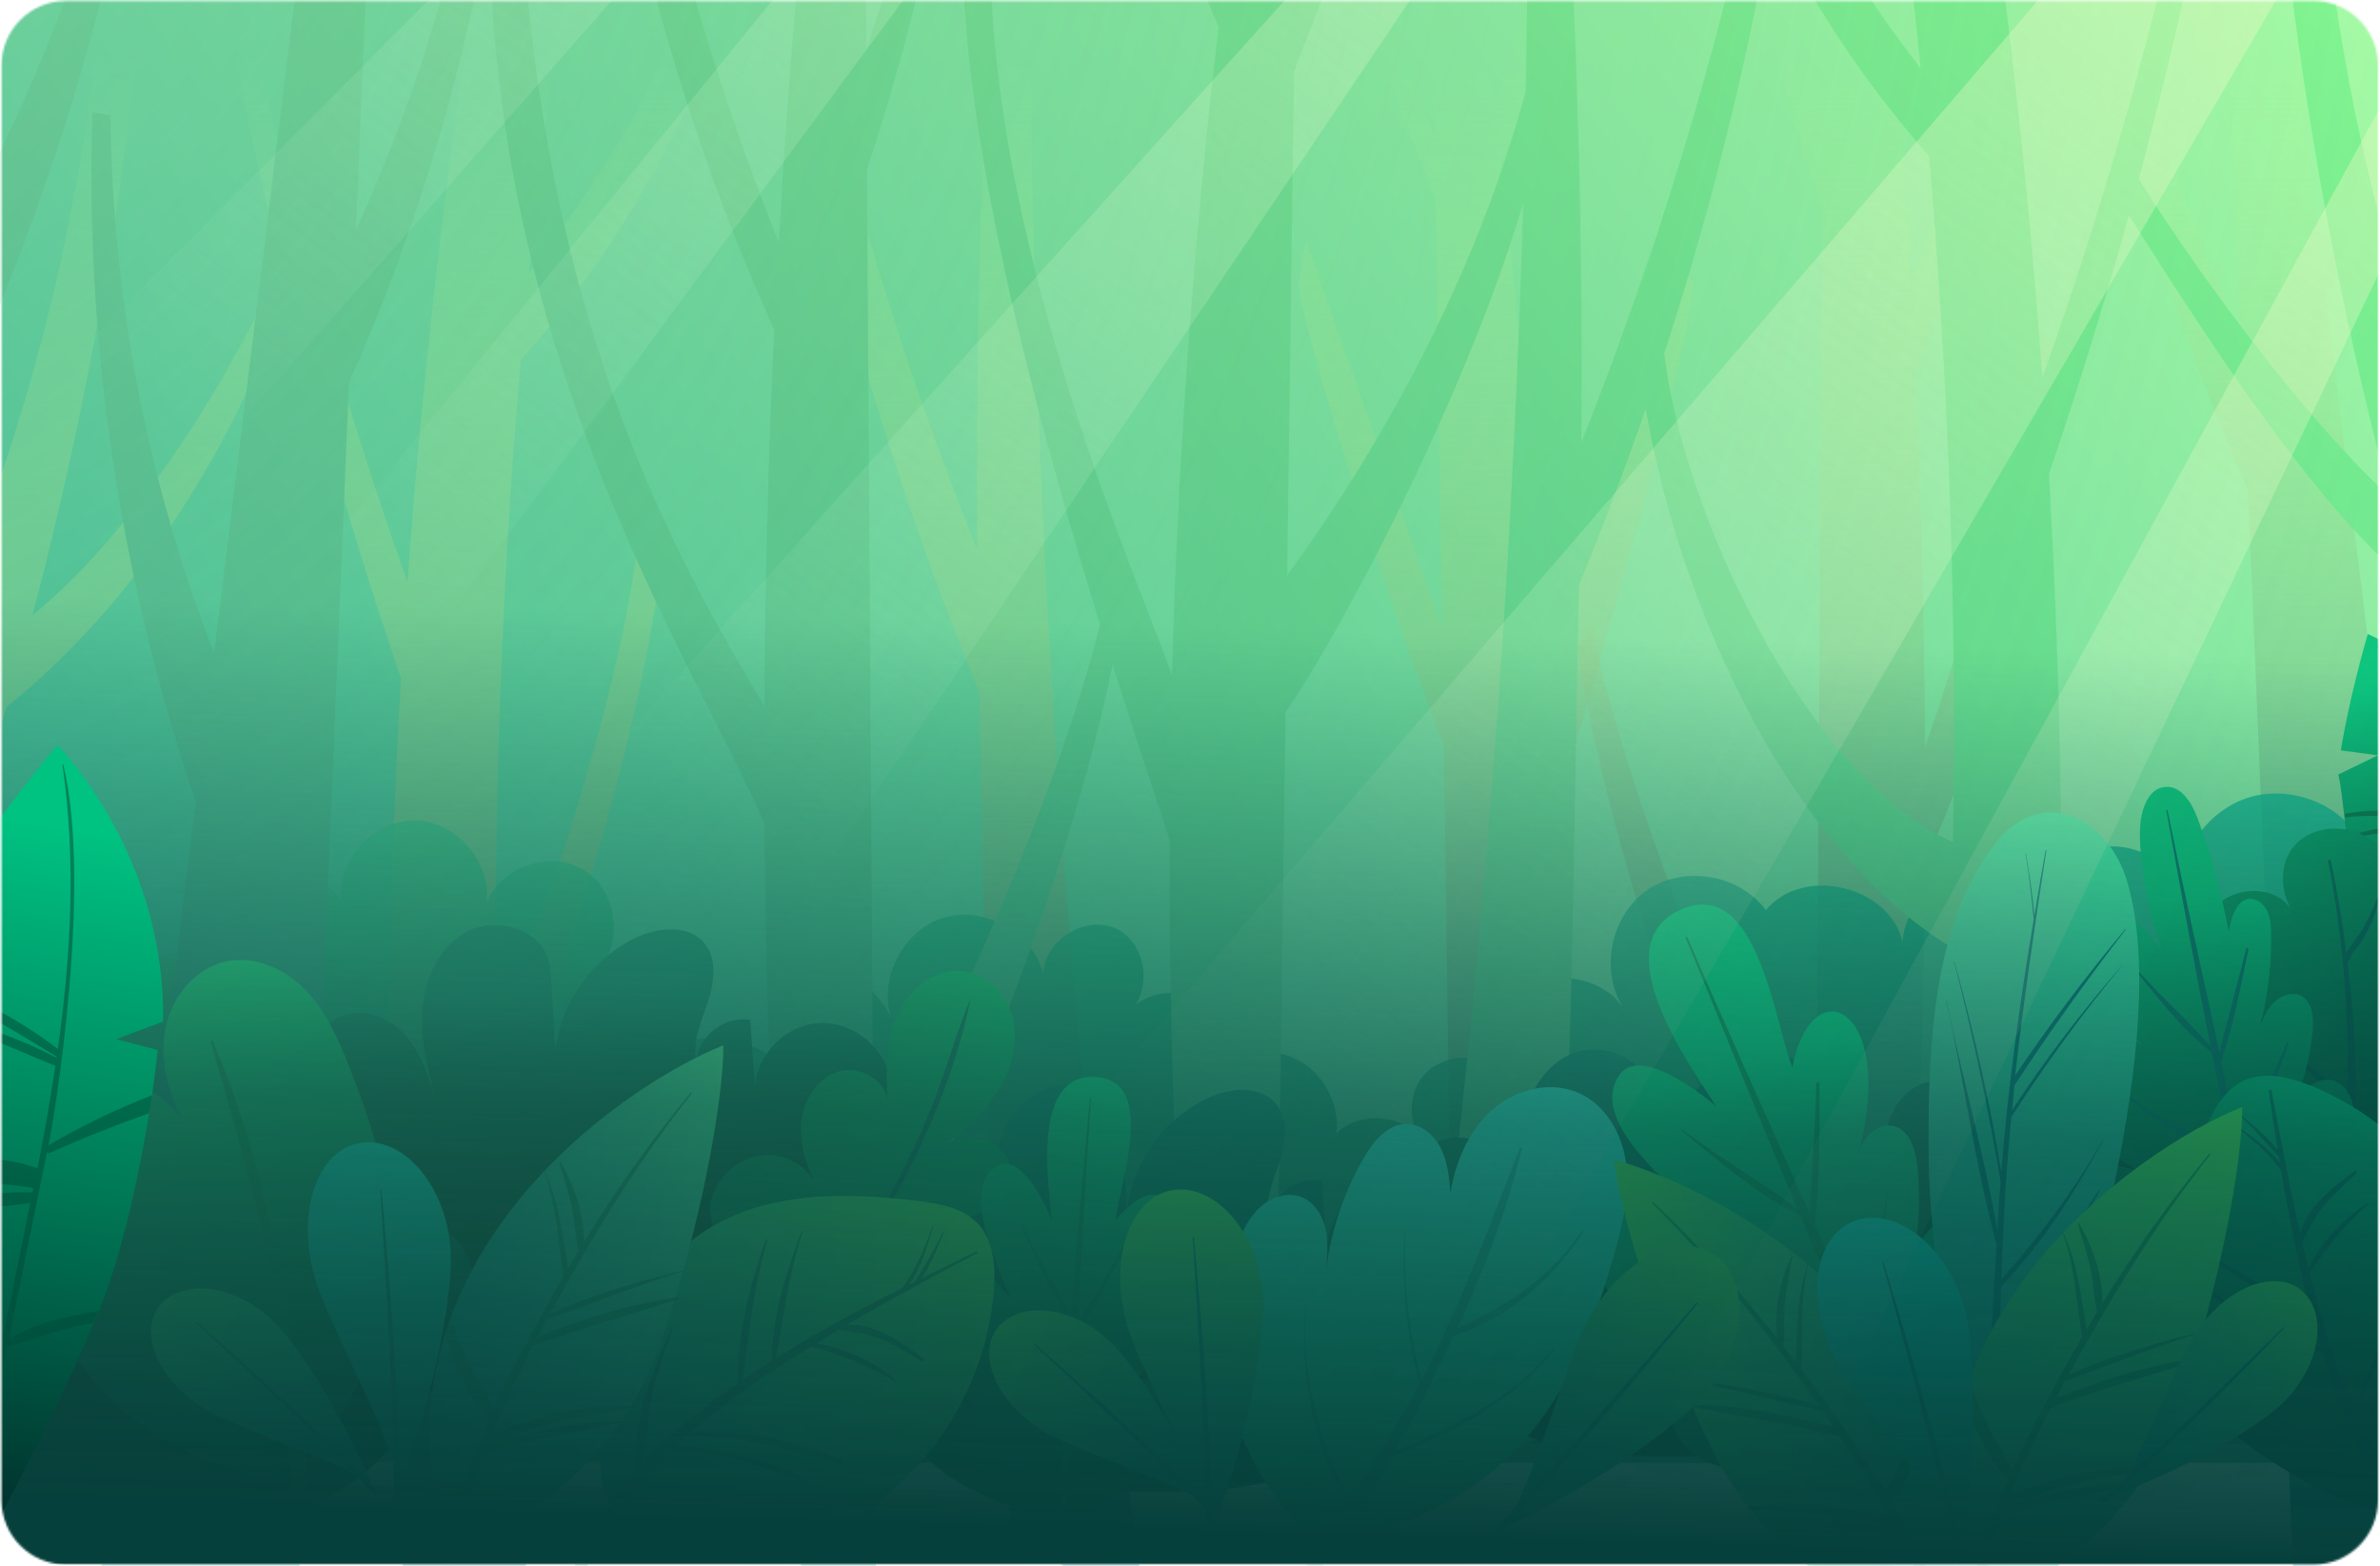 <svg xmlns="http://www.w3.org/2000/svg" fill="none" viewBox="0 0 1143 752"><defs/><mask id="a" width="1143" height="752" x="0" y="0" mask-type="alpha" maskUnits="userSpaceOnUse"><path fill="#C4C4C4" d="M1111.03.422H31.728C14.607.422.728 14.301.728 31.422V720.427c0 17.121 13.879 31 31 31H1111.03c17.12 0 31-13.879 31-31V31.422c0-17.121-13.88-31-31-31z"/></mask><g mask="url(#a)"><path fill="url(#paint0_linear)" d="M1163.03-11.578H.39V693.478H1163.03V-11.578z"/><path fill="url(#paint1_linear)" d="M1000.45-86.671l8.14-5.919c8.14 87.855 31.07 174.415 67.69 254.686-4.06-95.438-7.95-190.876-12.02-286.314l18.5-10.727c20.53 166.831 41.06 333.662 61.59 500.308 31.81-82.305 49.01-170.16 49.75-258.385l8.7-1.479c3.51 112.084-13.51 224.908-49.57 331.073 17.01 138.348 34.03 276.511 51.05 414.859l-98.59 7.768c-8.69-207.892-17.38-415.784-26.08-623.86-45.5-101.172-72.5-210.851-79.16-322.011z"/><path fill="url(#paint2_linear)" d="M627.209 115.487c8.508 24.415 56.782 161.838 65.29 186.252-.925-68.619-1.849-137.238-2.959-205.672-12.022-30.888-23.86-61.591-35.882-92.479l3.329-9.063C667.715 17.83 678.443 41.32 689.17 64.624c-.555-41.8-1.11-83.6-1.665-125.401l12.947-2.774c6.289 37.546 11.838 75.278 16.646 113.009 10.728-28.483 19.421-57.707 25.525-87.485l11.837-9.248c-5.179 43.095-16.646 85.635-33.662 125.586 10.357 87.855 16.646 176.264 19.05 264.859 7.768-26.264 58.447-192.541 62.331-219.729l11.282 12.392c-4.809 45.684-58.816 230.456-72.688 274.291.37 81.566-2.774 162.947-9.433 244.328l-33.847-6.658c-1.295-96.548-2.774-193.28-4.069-289.828-14.797-34.772-64.735-184.587-69.914-221.948l3.699-20.531z"/><path fill="url(#paint3_linear)" d="M112.658 24.673l9.618-6.104c18.496 88.594 43.095 175.709 73.428 260.974 8.138-112.084 21.455-223.613 40.136-334.402l42.54-1.295c-9.988 62.146-17.941 124.476-24.229 186.992 41.985-54.193 75.277-114.859 98.397-179.409L363.09-38.397c-20.715 77.867-59.741 150.925-113.008 211.406-9.433 109.495-13.317 219.544-11.468 329.409 26.449-74.353 61.406-174.23 68.989-252.837l12.022 4.254c-9.247 94.328-47.719 209.742-79.716 298.891 2.404 73.243 7.213 146.486 14.612 219.544l-61.036-17.571c-9.063-142.787-9.248-286.129-.925-428.915-33.477-98.213-60.296-199.014-79.902-301.111z"/><path fill="url(#paint4_linear)" d="M-63.421 375.352C15.926 228.311 56.062 60 51.438-107.016l23.674 14.797C69.009 38.73 49.033 168.755 15.556 295.451c40.136-31.998 85.45-95.623 115.043-159.618l1.85 20.9C99.712 237.559 54.952 297.67 3.164 339.47c-9.433 32.183-19.605 64.181-30.888 95.993l-35.697-60.111z"/><path fill="url(#paint5_linear)" d="M757.604 310.617l7.213-7.583c16.277 77.312 66.215 207.337 107.275 274.661 1.11-158.878 2.035-317.756 3.145-476.634-14.797-44.575-26.634-90.074-35.697-136.129l5.179-15.906c10.172 31.443 20.53 62.7 30.703 94.143.37-55.302.74-110.604 1.109-165.906l17.941-5.549c10.358 87.855 18.126 176.079 23.12 264.489 32.367-81.567 56.597-166.462 72.688-252.652l12.76 1.295c-13.13 100.986-41.428 200.123-83.229 293.157 2.775 60.296 4.439 120.592 4.624 180.888 23.305-65.105 38.841-132.799 45.87-201.603l16.091 8.878c-6.104 85.635-27.374 170.16-61.961 248.767-.924 125.216-7.398 250.247-19.235 374.908l-34.772 65.105c.555-75.278.925-150.555 1.48-226.018l-3.884 6.659c-45.315-75.833-98.398-237.485-110.42-324.97z"/><path fill="url(#paint6_linear)" d="M374.743-3.995l10.542-7.398c20.161 93.958 48.274 186.252 83.971 275.401-.925-114.674 2.959-229.532 11.467-343.835l14.797-2.959c-3.884 285.204 14.242 570.593 54.192 853.022l-63.44-29.778c-13.317-119.852-12.947-287.423-15.906-408.015-44.575-108.015-76.757-221.024-95.623-336.437z"/><path fill="url(#paint7_linear)" d="M-31.793 449.335c14.242-11.098 35.142-12.392 50.678-3.514 15.536 9.063 24.784 27.928 22.195 45.684 1.295-14.427 12.577-27.374 26.634-30.888 14.057-3.329 29.963 2.96 37.916 15.167-10.727-15.352-7.028-38.841 7.769-50.124 14.981-11.282 38.471-8.323 50.308 6.104-1.48-19.605 16.461-38.286 36.067-37.731 19.605.555 36.436 20.345 33.847 39.765 6.658-17.755 31.257-25.894 47.164-15.721 16.091 10.173 18.865 35.882 5.548 49.384 19.976-8.323 42.911 19.605 30.888 37.546 18.866-10.913 44.945-7.398 60.111 8.138.37-16.091.74-32.367 1.11-48.459 19.421-4.809 41.615 6.104 49.569 24.415-6.289-19.421 5.918-42.725 25.524-48.459 19.605-5.734 42.54 7.398 47.534 27.189.37-16.462 20.53-28.854 35.326-21.64 14.797 7.213 17.386 30.887 4.624 41.245 7.214-10.727 23.675-13.872 34.402-6.658 10.728 7.213 13.872 23.674 6.474 34.402 10.357-10.173 27.189-12.947 40.321-6.659 13.131 6.289 21.27 21.27 19.605 35.697 13.502-12.947 39.581-7.398 46.424 9.988-11.282-8.139-13.687-26.264-4.994-37.177 8.878-10.912 27.004-12.207 37.362-2.774-5.364-14.982 1.849-33.477 16.091-40.876 14.242-7.398 33.477-2.774 42.725 10.358-11.282-17.941-5.734-44.39 11.837-56.412 17.571-11.837 44.205-7.398 56.782 9.803 17.571-21.455 59.186-12.023 65.66 15.166.925-15.721 14.426-29.778 30.148-31.073 15.721-1.479 31.443 9.803 35.327 25.155-1.85-16.647 9.432-33.663 25.337-38.471 15.91-4.809 34.77 2.959 42.54 17.57.93-18.68 14.24-36.251 32-42.17 17.76-5.918 39.03.37 50.86 14.797 23.86-20.715 64-8.138 82.31 17.571 18.49 25.709 20.9 59.186 21.64 90.814 1.85 65.474-.37 130.949-6.47 196.054H-31.793V449.335z" opacity=".77"/><path fill="url(#paint8_linear)" d="M167.591 183.737c-8.693 207.891-17.386 415.783-26.079 623.86l-98.582-7.768c17.016-138.348 34.032-276.511 51.048-414.859C57.911 278.804 40.71 165.981 44.409 53.897l8.693 1.48C53.842 143.601 70.858 231.64 102.856 313.761c20.53-166.831 41.06-333.662 61.59-500.309l18.496 10.728c-4.069 95.438-7.953 190.876-12.022 286.314 36.621-80.272 59.741-166.832 67.694-254.686l8.138 5.918c-6.843 110.79-33.847 220.469-79.161 322.011zM739.663 15.611C710.995 148.41 637.012 250.136 618.146 276.4c1.11-80.641 2.22-161.468 3.329-242.109 14.057-36.252 28.114-72.503 42.171-108.94l-3.885-10.727c-12.577 27.559-25.154 55.117-37.731 82.491.74-49.199 1.295-98.397 2.035-147.781l-15.167-3.329c-7.398 44.205-13.872 88.594-19.605 133.169-12.762-33.477-22.75-67.879-29.963-103.021l-13.872-10.913c6.104 50.864 19.605 100.617 39.766 147.781-12.207 103.576-19.606 207.522-22.38 311.653-9.248-30.888-91.924-208.262-87.115-363.071l-13.317 14.612c0 142.417 83.046 375.647 99.322 427.251-.37 95.992 3.329 191.985 11.098 287.608l39.765-7.768c1.665-113.749 3.145-227.498 4.809-341.246 34.402-49.939 115.598-208.262 127.066-302.96l-4.809-23.49zm324.227-88.964l-9.62-6.104c-18.49 88.594-43.09 175.709-73.423 260.974-8.138-112.084-21.455-223.613-40.136-334.402l-42.54-1.295c9.988 62.145 17.941 124.476 24.229 186.992-41.985-54.192-75.277-114.858-98.397-179.409l-10.542 10.173C834.176-58.557 873.202 14.501 926.47 74.982c9.432 109.494 13.316 219.544 11.467 329.408-69.729-30.333-131.505-159.988-139.088-238.594l-12.022 4.254c9.248 94.328 62.885 231.011 149.815 284.649-2.404 73.243-7.213 146.486-14.612 219.544l61.036-17.571c9.063-142.787 9.248-286.129.925-428.916 33.479-98.212 60.299-199.013 79.899-301.11zM1226.84 318.57c-79.53-147.226-119.48-315.352-115.04-482.553l-23.68 14.797c5.92 130.764 26.08 260.974 59.56 387.67-40.51-36.622-96.92-113.009-125.03-159.988l-6.85 14.427c35.7 56.227 92.48 147.965 144.09 189.581 9.43 32.182 19.6 64.18 30.88 95.992l36.07-59.926zm-1351.297 54.193c47.534-66.77 87.67-138.903 119.483-214.551C23.879 89.778 46.074 18.385 61.055-54.488l-3.884-28.298C29.983 23.194-18.476 123.625-84.506 210.74l-39.951 162.023zm663.072-78.792l-7.214-7.583C515.125 363.7 460.748 490.58 419.502 557.905c-1.11-158.878-2.034-317.757-3.144-476.635 14.797-44.575 26.634-90.074 35.697-136.128l-5.179-15.906-30.703 94.328c-.37-55.302-.74-110.604-1.11-165.907l-17.941-5.549c-10.357 87.855-18.125 176.08-23.119 264.489-32.368-81.566-56.597-166.461-72.688-252.651l-12.762 1.294c13.132 100.987 41.43 200.124 83.23 293.157-2.774 60.296-4.439 120.592-4.624 180.888-43.28-72.318-101.726-177.743-115.598-362.7l-16.091 8.878c7.953 197.35 96.917 331.259 131.689 409.865.925 125.216 7.399 250.247 19.236 374.908l34.772 65.105c-.555-75.277-.925-150.555-1.48-226.017l3.884 6.658c45.315-76.017 103.021-234.34 115.044-322.01zM853.966-55.598l-10.542-7.398C823.263 30.962 794.965 123.256 759.453 212.405c.925-114.674-2.959-229.532-11.467-343.835l-14.797-2.96c3.884 285.204-14.241 570.593-54.192 853.022l63.44-29.778c13.317-119.852 12.947-287.423 15.907-408.015 44.574-107.83 76.757-221.024 95.622-336.437z"/><path fill="url(#paint9_linear)" d="M1215.37 567.152c-.18-.184-.37-.184-.55-.369-.93-.555-1.67-1.11-2.59-1.665-17.39-11.098-35.51-27.189-54.01-54.008l11.47-11.837-21.46-3.144s-2.96-10.173-6.84-24.599c-.18-.37-.18-.925-.37-1.295-.74-2.959-1.66-6.289-2.4-9.433-.37-1.664-.93-3.514-1.3-5.179-4.07-17.016-8.32-36.436-9.99-52.158 0-.369 0-.554-.18-.739 0-.555-.19-.925-.19-1.48-.37-3.514-.74-6.474-1.11-9.248 0-.555-.18-1.11-.18-1.664-1.67-14.427-2.41-17.756-2.78-18.311l19.05-9.248-17.75-2.405s3.88-24.784 12.95-55.857c7.21 3.145 46.42 21.64 65.47 66.955l-11.28 11.097 13.5-2.034s1.66 5.364 4.07 13.872c.55 1.664.92 3.699 1.48 5.548 4.07 15.907 9.06 39.211 10.17 59.926 0 1.295.19 2.59.19 3.884v4.254c.55 37.547-5.37 99.137-5.37 99.137z"/><path fill="#004C39" d="M1219.81 605.624c-2.4-13.502-4.99-27.004-7.4-40.321-7.21-38.101-14.79-76.017-22.75-113.934-.74-3.514-1.48-7.028-2.22-10.357-8.13 5.179-17.01 9.248-24.97 14.796-7.21 4.994-14.24 10.358-21.08 16.092-.19-.37-.19-.925-.37-1.295 6.1-6.289 12.58-12.022 19.61-17.016 7.95-5.734 16.64-12.022 26.07-15.536-.18-.555-.18-.925-.37-1.48-9.24 2.219-18.12 5.549-26.44 10.173-5.18 2.774-9.99 5.918-14.8 9.432-2.22 1.665-4.07 3.884-6.47 4.994-.37-1.664-.93-3.514-1.3-5.179 1.67-1.849 3.88-3.329 5.55-4.624 4.81-4.254 9.99-8.138 15.54-11.652 8.32-5.179 17.2-8.878 26.63-9.063-2.4-10.727-4.99-21.455-7.77-31.997-8.51.37-17.2-.185-25.71.555-8.14.739-16.46 1.849-24.23 4.069 0-.555-.18-.925-.18-1.48 15.53-5.179 33.11-7.028 49.57-5.734v-.37c-16.83-2.404-33.67-5.178-50.5-3.144 0-.555-.18-1.11-.18-1.664 16.27-3.145 34.22-1.48 49.94 2.404-7.96-28.853-18.31-56.967-34.41-83.046 0-.185 0-.185.19-.185 24.04 31.998 41.98 104.501 43.65 112.454 7.03-9.618 14.98-18.865 23.67-27.558.56 1.664.93 3.699 1.48 5.548-8.13 7.584-16.09 15.537-23.67 23.86-.37.37-.56.37-.93.37.37 1.849 4.07 19.42 4.44 21.455 2.59 12.577 5.37 24.969 7.96 37.546 4.62-7.028 12.57-12.947 19.42-17.571 1.11-.74 2.03-1.295 3.14-2.034v4.254c-.55.369-1.29.739-1.85 1.109-7.4 4.809-13.32 11.283-20.16 16.461 5.74 27.004 11.28 54.008 16.09 81.012 2.22 12.762 4.44 25.709 6.29 38.656 0 .74-1.29.924-1.48 0z" opacity=".52"/><path fill="url(#paint10_linear)" d="M421.907 610.247c-1.295-9.062-1.85-18.495 1.109-27.188 2.775-8.693 9.433-16.646 18.311-18.866 10.728-2.774 22.38 3.144 29.223 11.837 7.029 8.693 10.358 19.606 13.502 30.333-3.884-14.611-7.953-29.778-6.658-44.944 1.294-15.167 8.693-30.703 22.38-37.362 13.686-6.658 33.292-.924 37.916 13.502 1.109 3.514 1.294 7.029 1.479 10.728.74 11.097 1.48 22.195 2.035 33.292 2.589-22.935 17.571-44.02 38.471-54.007 10.728-5.179 25.524-6.659 33.107 2.589 6.289 7.583 4.624 18.866 1.665 28.113-3.144 9.433-7.398 18.866-5.734 28.669 1.11-12.392 14.057-22.195 26.079-19.976.74 10.543 1.48 21.086 2.22 31.628 1.294-15.906 15.721-29.778 31.627-30.148 15.907-.555 31.258 12.207 33.663 28.114 1.849 12.947-3.885 25.524-9.803 36.991-13.502 26.079-29.593 52.343-54.932 67.139-26.264 15.352-58.447 15.722-88.78 15.907-29.778 0-62.515-.74-85.265-19.976-11.467-9.802-16.831-22.749-23.86-35.696-8.323-16.277-14.981-32.553-17.755-50.679z"/><path fill="url(#paint11_linear)" d="M675.298 593.047c-1.295-9.063-1.85-18.496 1.109-27.189 2.775-8.693 9.433-16.646 18.311-18.866 10.728-2.774 22.38 3.145 29.223 11.838 7.029 8.693 10.358 19.605 13.502 30.332-3.884-14.611-7.953-29.778-6.658-44.944 1.295-15.167 8.693-30.703 22.38-37.361 13.686-6.659 33.292-.925 37.916 13.502 1.11 3.514 1.295 7.028 1.479 10.727.74 11.097 1.48 22.195 2.035 33.292 2.589-22.934 17.571-44.019 38.471-54.007 10.728-5.179 25.524-6.659 33.107 2.589 6.289 7.583 4.624 18.866 1.665 28.114-3.144 9.432-7.398 18.865-5.734 28.668 1.11-12.392 14.057-22.195 26.079-19.975.74 10.542 1.48 21.085 2.22 31.627 1.295-15.906 15.721-29.778 31.627-30.148 15.907-.555 31.258 12.207 33.663 28.114 1.849 12.947-3.884 25.524-9.803 36.991-13.502 26.079-29.593 52.343-54.932 67.14-26.264 15.351-58.447 15.721-88.78 15.906-29.778 0-62.515-.74-85.265-19.975-11.467-9.803-16.831-22.75-23.859-35.697-8.508-16.276-14.982-32.553-17.756-50.678z"/><path fill="url(#paint12_linear)" d="M905.94 565.858c-1.295-9.063-1.85-18.496 1.109-27.189 2.775-8.693 9.433-16.646 18.311-18.866 10.728-2.774 22.38 3.145 29.223 11.838 7.029 8.693 10.358 19.605 13.502 30.333-3.884-14.612-7.953-29.778-6.658-44.945 1.294-15.166 8.693-30.703 22.38-37.361 13.686-6.659 33.293-.925 37.913 13.502 1.11 3.514 1.3 7.028 1.48 10.727.74 11.098 1.48 22.195 2.04 33.292 2.59-22.934 17.57-44.019 38.47-54.007 10.73-5.179 25.52-6.659 33.11 2.589 6.28 7.584 4.62 18.866 1.66 28.114-3.14 9.433-7.4 18.865-5.73 28.668 1.11-12.392 14.05-22.195 26.08-19.975.73 10.542 1.47 21.085 2.21 31.627 1.3-15.906 15.73-29.778 31.63-30.148 15.91-.554 31.26 12.208 33.66 28.114 1.85 12.947-3.88 25.524-9.8 36.991-13.5 26.079-29.59 52.343-54.93 67.14-26.26 15.351-58.45 15.721-88.78 15.906-29.78 0-62.515-.74-85.265-19.975-11.467-9.803-16.831-22.75-23.86-35.697-8.508-16.276-15.166-32.552-17.755-50.678z"/><path fill="url(#paint13_linear)" d="M147.43 533.12c-1.294-9.062-1.849-18.495 1.11-27.188 2.775-8.693 9.433-16.646 18.311-18.866 10.727-2.774 22.38 3.144 29.223 11.837 6.844 8.693 10.358 19.606 13.502 30.333-3.884-14.611-7.953-29.778-6.658-44.944 1.294-15.167 8.693-30.703 22.379-37.362 13.687-6.658 33.293-.924 37.917 13.502 1.109 3.515 1.294 7.029 1.479 10.728.74 11.097 1.48 22.195 2.035 33.292 2.589-22.935 17.571-44.02 38.471-54.007 10.727-5.179 25.524-6.659 33.107 2.589 6.289 7.583 4.624 18.866 1.665 28.114-3.145 9.432-7.399 18.865-5.734 28.668 1.11-12.392 14.057-22.195 26.079-19.975.74 10.542 1.48 21.085 2.22 31.627 1.294-15.906 15.721-29.778 31.627-30.148 15.907-.555 31.258 12.207 33.662 28.114 1.85 12.947-3.884 25.524-9.802 36.991-13.502 26.079-29.593 52.343-54.933 67.139-26.264 15.352-58.446 15.722-88.779 15.907-29.778 0-62.515-.74-85.265-19.976-11.468-9.802-16.831-22.749-23.86-35.696-8.508-16.277-15.166-32.553-17.756-50.679z"/><path fill="url(#paint14_linear)" d="M-53.248 625.784c-1.295-9.063-1.85-18.496 1.11-27.189 2.774-8.693 9.433-16.646 18.311-18.865 10.727-2.775 22.38 3.144 29.223 11.837 7.028 8.693 10.358 19.605 13.502 30.333-3.884-14.612-7.953-29.778-6.658-44.945 1.295-15.166 8.693-30.703 22.38-37.361 13.687-6.659 33.292-.925 37.916 13.502 1.11 3.514 1.295 7.028 1.48 10.727.74 11.098 1.48 22.195 2.034 33.293 2.589-22.935 17.571-44.02 38.471-54.008 10.728-5.179 25.525-6.658 33.108 2.589 6.288 7.584 4.624 18.866 1.664 28.114-3.144 9.433-7.398 18.866-5.733 28.668 1.109-12.392 14.056-22.195 26.079-19.975.74 10.543 1.479 21.085 2.219 31.628 1.295-15.907 15.722-29.778 31.628-30.148 15.906-.555 31.258 12.207 33.662 28.113 1.85 12.947-3.884 25.524-9.803 36.992-13.502 26.078-29.593 52.342-54.932 67.139-26.264 15.351-58.446 15.721-88.779 15.906-29.778 0-62.515-.74-85.265-19.975-11.467-9.803-16.831-22.75-23.859-35.697-8.508-16.276-15.166-32.552-17.756-50.678z"/><path fill="url(#paint15_linear)" d="M921.846 696.253c20.53-22.195 32.552-52.158 32.922-82.306 0-6.289-.37-12.762-3.144-18.311-2.774-5.549-8.508-10.173-14.797-9.803-5.363.185-9.987 3.699-12.947 8.138-2.959 4.439-4.439 9.618-5.918 14.612 3.699-16.091 4.624-32.737 2.774-49.199-.925-7.583-3.699-16.461-10.912-18.495-5.179-1.295-10.728 1.664-13.872 6.103-3.144 4.254-4.439 9.618-5.734 14.982 24.045-76.572-19.79-99.877-29.408-49.384-8.693-21.085-16.646-92.848-54.192-75.462-37.547 17.201 7.213 77.682 17.571 94.143-8.693-7.213-36.992-29.038-46.61-14.797-14.056 20.716 19.976 50.124 46.794 72.134-10.727-4.809-22.009-9.618-33.662-9.063-11.837.555-24.044 8.508-25.524 20.16-1.295 9.988 5.549 19.236 12.762 26.449 16.461 16.461 36.992 28.668 59.371 35.142-7.583-.37-15.536-.555-22.564 2.404-7.029 2.959-13.502 9.988-12.207 17.571 8.323 45.869 117.077 21.455 119.297 14.982z"/><path fill="#00804F" d="M907.419 569.002c-4.439 22.195-10.727 44.02-15.166 66.215-6.844-15.722-13.687-31.258-20.716-46.979 2.59-22.38 2.405-45.315 2.22-67.695 0-.924-1.48-1.109-1.48-.185-.37 21.085-2.404 41.986-2.959 62.886-19.791-44.39-39.766-88.595-59.001-133.169-.185-.37-.925-.185-.74.37 17.756 43.279 35.327 86.929 53.637 130.209-17.756-13.502-37.546-24.599-55.302-38.101-.37-.185-.555.185-.37.37 17.756 14.612 36.437 30.703 57.152 41.061 7.768 18.31 15.721 36.436 23.859 54.562-24.044-6.474-47.533-8.878-69.543-22.01-.555-.37-.925.37-.555.74 20.53 13.132 46.609 21.64 71.023 23.489 8.138 17.756 16.277 35.512 24.785 53.083.739 1.48 2.959.37 2.219-1.11-7.583-18.31-15.351-36.436-23.305-54.562 7.954-21.825 11.468-46.424 14.057-69.544.555.185.185.185.185.37z" opacity=".64"/><path fill="url(#paint16_linear)" d="M442.437 647.609c5.364-4.254 10.358-9.988 10.913-16.831.74-6.844-4.624-14.427-11.468-14.057 6.659-.555 13.687-1.11 19.606-4.254 5.918-3.144 10.912-9.248 10.357-15.906-.554-6.659-8.323-12.392-14.241-9.433 6.473-1.85 13.132-3.884 18.495-7.768 5.549-3.884 9.618-10.358 9.248-17.016-.37-6.474-5.363-12.208-11.652-14.612-6.104-2.22-13.132-1.48-19.051 1.295 9.433-7.399 18.681-15.537 24.97-25.709 6.288-10.173 9.617-22.75 6.658-34.402-2.959-11.653-13.132-21.825-24.969-22.565-13.872-.925-26.079 10.172-31.258 22.934-4.994 12.947-4.439 27.189-3.699 41.061.185-11.097-13.132-18.866-23.675-15.721-10.542 3.144-17.201 14.426-17.94 25.339-.74 11.097 3.329 21.825 8.323 31.627-3.699-11.097-16.277-18.31-27.929-16.646-11.652 1.665-21.455 11.283-24.044 22.75-2.59 11.467 25.894 78.237 25.894 78.237s60.296 3.699 75.462-8.323z"/><path fill="#003C67" d="M422.647 587.128c19.236-32.738 35.882-69.914 43.465-107.275 0-.185-.185-.185-.185 0-7.213 17.571-12.022 36.066-19.236 53.637-7.398 18.126-16.091 35.512-26.079 52.343-19.79 33.107-44.389 61.776-71.393 88.964-.74.74.37 2.035 1.295 1.295 28.668-24.784 52.712-56.042 72.133-88.964z" opacity=".52"/><path fill="url(#paint17_linear)" d="M513.646 729.36c21.27-7.583 39.58-23.49 50.123-43.465 2.219-4.069 4.069-8.693 4.069-13.317 0-4.624-2.219-9.618-6.473-11.652-3.515-1.665-7.954-.925-11.468.925-3.514 1.849-6.288 4.809-9.063 7.768 7.953-9.433 14.242-20.345 18.681-31.813 2.035-5.363 3.329-12.207-.925-16.091-2.959-2.589-7.768-2.589-11.282-.74-3.514 1.85-6.289 4.994-8.878 7.953 42.355-42.725 21.27-73.243-2.59-42.91 1.48-17.016 20.716-67.509-10.172-68.804-30.888-1.479-21.825 54.193-20.53 68.619-3.33-7.768-14.612-31.997-26.079-25.894-16.462 8.878-3.884 40.136 6.473 63.995-5.549-6.843-11.282-13.871-19.42-17.57-7.953-3.7-18.866-2.59-23.86 4.624-4.254 6.288-2.959 14.611-.555 21.824 5.364 16.647 14.797 31.813 27.374 43.835-4.994-2.774-10.173-5.733-15.906-6.103-5.734-.555-12.392 2.034-14.057 7.398-9.988 33.847 70.838 54.932 74.538 51.418z"/><path fill="#00804F" d="M547.677 639.841c-10.542 13.132-22.379 25.524-32.922 38.841.925-12.762 1.665-25.524 2.405-38.287 9.432-13.871 17.016-29.408 24.784-44.389.37-.555-.555-1.295-.925-.555-7.583 13.872-15.906 27.189-23.49 40.875 2.035-36.251 3.885-72.688 6.474-108.939 0-.37-.555-.37-.555 0-3.144 34.957-6.473 69.913-9.063 105.055-7.213-14.981-16.461-29.223-23.674-44.389-.185-.185-.555 0-.37.185 6.843 15.906 13.687 32.922 23.859 46.979-1.11 14.796-2.034 29.593-2.774 44.574-13.687-12.577-28.483-22.195-38.656-38.471-.185-.37-.74 0-.555.37 9.248 15.906 23.49 30.518 39.211 40.136-.74 14.611-1.295 29.223-1.665 43.835 0 1.294 1.85 1.294 1.85 0 1.295-14.797 2.219-29.593 3.329-44.205 12.762-11.837 23.675-27.004 33.292-41.43-.37-.185-.555-.37-.555-.185z" opacity=".64"/><path fill="url(#paint18_linear)" d="M1111.61 630.223c-24.41-14.982-44.94-36.067-59.37-60.851-4.62-7.953-8.69-16.461-10.17-25.709-1.48-9.063 0-19.051 5.55-26.449 5.55-7.398 15.53-11.837 24.41-9.433-7.03-11.467-14.24-23.119-16.83-36.251-2.77-13.132-.18-28.114 9.8-37.177 9.99-9.063 28.12-8.878 35.33 2.405-5.18-9.063-5.55-21.27.74-29.593 7.4-9.618 22.01-11.653 33.11-6.474 11.09 5.179 18.49 15.906 22.38 27.559 3.88 11.467 4.44 23.859 5.18 35.881.18-11.097 10.72-20.345 21.64-21.085 11.09-.74 21.64 5.734 28.11 14.797 6.47 9.063 8.88 20.345 9.62 31.258 1.48 26.079-7.77 52.527-24.97 72.133-.19.185-83.42 67.694-84.53 68.989z"/><path fill="#003F55" d="M1112.35 646.684c8.32-39.396 13.5-78.792 14.8-118.002-23.12-14.242-39.58-35.327-56.04-56.597-.19-.37.18-.74.55-.37 16.65 20.16 33.66 39.581 55.67 54.007.93-37.176-1.85-74.538-9.24-112.084-.19-.74 1.11-1.11 1.29-.185 3.14 14.427 5.55 29.223 7.4 44.02 2.4-3.699 5.36-7.213 7.77-11.097 2.77-4.994 5.36-10.173 7.21-15.352.18-.74 1.11-.37.92.37-1.11 5.179-2.77 9.988-5.17 14.797-1.3 2.404-2.59 4.809-4.07 7.028-1.48 2.22-4.44 4.809-4.81 7.398-.19.74-.74 1.11-1.3.925 3.7 29.408 5 59.371 3.52 89.149 24.78-19.05 47.9-42.91 57.33-73.243.19-.554.74-.37.74.185-.37 16.092-10.54 29.963-20.34 41.801-10.91 13.317-23.31 25.709-38.1 34.772-1.85 31.812-6.85 63.255-15.54 93.588-.55 1.664-2.96.555-2.59-1.11z" opacity=".52"/><path fill="url(#paint19_linear)" d="M1088.86 604.514c20.16-14.242 34.77-36.252 40.14-60.296 1.11-4.994 1.85-10.173.55-15.167-1.29-4.994-5.18-9.432-10.17-10.357-4.25-.74-8.69 1.294-11.84 4.439-3.14 2.959-5.18 6.843-7.21 10.727 5.55-12.207 9.06-25.524 10.36-39.026.55-6.288-.19-13.872-5.74-16.646-3.88-1.849-8.87-.37-12.2 2.59-3.33 2.959-5.18 7.028-7.03 10.912 3.51-14.057 5.18-28.668 4.99-43.095 0-5.179-.55-10.728-4.25-14.427-3.7-3.514-12.76-6.288-16.09 13.132-3.52-18.31-8.51-36.436-14.8-53.822-2.77-7.583-7.95-16.461-15.91-15.537-7.95.74-11.28 10.728-11.83 18.681-1.11 15.906 4.8 44.575 10.35 59.556-5.73-7.213-24.78-29.408-34.95-19.605-14.615 14.241 7.58 43.465 25.52 65.475-7.77-5.549-16.09-11.283-25.52-12.947-9.436-1.48-20.719 2.774-23.678 11.837-2.589 7.768 1.295 16.276 5.734 23.119 10.357 15.907 24.964 29.039 41.614 38.102-6.1-1.48-12.39-2.96-18.49-1.85-6.11 1.11-12.582 5.734-12.582 12.022-.924 38.471 90.262 36.992 93.032 32.183z"/><path fill="#00706D" d="M1098.48 500.383c-7.21 17.016-15.91 33.477-23.12 50.493-2.77-13.687-5.73-27.373-8.69-41.06 5.92-17.386 9.43-35.882 13.13-53.823.18-.74-.93-1.109-1.11-.37-3.89 16.646-8.88 33.108-12.76 49.939-8.51-38.841-17.02-77.497-24.97-116.338 0-.37-.74-.185-.56.185 6.85 37.731 13.69 75.462 21.27 113.193-12.02-13.686-25.89-25.894-37.91-39.765-.19-.185-.56.185-.37.37 11.83 14.796 24.04 30.702 38.84 42.355 3.14 15.906 6.47 31.812 9.99 47.719-18.13-9.248-36.63-14.982-51.98-29.224-.37-.369-.92.185-.55.555 14.24 14.057 33.66 25.154 52.9 30.703 3.51 15.537 7.02 31.258 11.09 46.609.37 1.295 2.22.74 2.04-.555-2.96-15.906-6.29-31.627-9.44-47.533 9.99-16.277 17.02-35.327 22.94-53.268-.37-.37-.74-.37-.74-.185z"/><path fill="url(#paint20_linear)" d="M954.661 737.342s-28.668-109.124-28.483-187.916c0-48.274 2.219-104.871 31.257-143.342 22.75-30.148 55.305-13.132 64.185 17.386 12.39 42.17 2.21 104.871-6.66 147.411-17.019 83.046-60.299 166.461-60.299 166.461z"/><path fill="#007683" d="M1019.58 463.236c-19.42 22.01-37.175 45.314-53.267 69.914.37-3.885.74-7.954 1.11-11.838 16.831-25.709 34.777-50.678 53.457-74.907 0 0 0-.185-.19-.185-18.86 22.565-36.436 45.869-52.897 70.283 4.069-36.066 9.433-71.948 14.982-108.014 0-.185-.37-.37-.37-.185-1.85 10.357-3.7 20.715-5.364 31.257-.925-9.987-2.405-19.79-4.069-29.778 0-.185-.185 0-.185 0 1.665 10.543 2.959 21.27 3.884 31.813-6.659 40.32-12.392 80.641-15.536 121.332-5.549-34.032-13.317-67.88-22.565-101.172h-.185c9.063 34.772 16.276 69.914 22.38 105.426-.37 4.439-.555 8.878-.925 13.317l-.555 11.097c-6.288-37.361-17.016-73.983-24.414-110.974 0-.185-.185 0-.185 0 8.693 38.841 13.687 78.607 24.229 117.078-3.329 54.562-6.843 109.679-6.473 164.241 0 1.11 1.664 1.11 1.849 0 3.884-42.54 4.994-85.265 6.289-127.99 21.27-14.981 34.957-39.766 47.72-61.775.18-.37-.37-.555-.56-.37-13.683 22.194-27.925 42.17-47.16 59.741.185-4.439.37-8.878.37-13.502 19.79-20.9 35.326-44.945 49.01-70.284 0-.185-.18-.185-.18-.185-13.504 24.23-30.52 46.239-48.645 66.955.37-10.173.739-20.346 1.294-30.518.74-15.907 2.035-31.628 3.514-47.534 16.462-25.524 34.407-50.124 53.827-73.428.18.37 0 0-.19.185z"/><path fill="url(#paint21_linear)" d="M297.43 652.788c5.919-21.455 16.646-42.355 34.032-56.412 29.594-24.045 71.579-24.414 109.31-19.606 10.543 1.295 21.825 3.33 29.038 11.098 7.399 8.138 8.323 20.345 7.584 31.258-2.405 30.517-14.797 59.926-35.142 82.86-20.346 22.75-48.089 38.841-78.052 44.575-13.687 2.774-28.114 3.329-41.431-.925-13.316-4.069-30.148-15.906-33.107-30.518-4.069-17.756 3.144-44.944 7.768-62.33z"/><path fill="#003F55" d="M468.701 601.185c-8.693 4.069-17.386 8.323-26.079 12.762 4.439-6.659 7.583-14.427 10.542-21.825.185-.37-.37-.555-.555-.185-3.699 8.323-8.692 15.721-13.131 23.674-.925.37-1.85.925-2.775 1.295 5.734-8.508 8.693-18.496 11.652-28.298 0-.185-.184-.185-.369 0-3.885 10.727-7.954 21.085-14.982 30.148-20.53 10.357-40.875 21.27-60.296 33.477 3.699-20.53 6.104-40.506 12.762-60.481.185-.37-.37-.555-.555-.185-7.398 19.42-14.241 40.875-14.241 61.961-4.624 2.959-9.248 6.103-13.872 9.247 2.774-22.749 5.363-44.574 11.652-66.954.185-.555-.555-.555-.74-.185-7.768 21.455-13.687 45.869-13.502 68.804-3.884 2.589-7.583 5.364-11.282 8.138-12.022 9.063-23.86 19.051-34.402 30.333 1.665-9.988 2.219-20.16 4.254-30.148 2.404-12.022 6.104-23.674 10.542-35.142 0-.185-.369-.37-.369-.185-9.618 20.161-19.421 45.87-17.571 68.804-16.092 17.941-29.039 38.656-34.402 62.146-.555 2.219 2.589 2.959 3.329.925 11.097-28.299 27.558-52.158 48.274-72.688 20.345-1.295 42.91 7.953 61.59 14.056 1.11.37 1.665-1.294.74-1.664-11.097-5.549-22.935-8.878-34.957-11.468-8.323-1.664-16.831-3.329-25.154-2.959 1.665-1.665 3.329-3.144 4.994-4.809 25.524-1.295 49.014 6.844 73.613 12.947 1.11.37 1.48-1.295.555-1.665-22.935-8.877-48.089-15.351-72.688-12.577 7.028-6.288 14.426-12.207 22.195-17.94 11.652-8.324 23.674-16.277 36.066-23.86 14.242 3.699 28.668 9.803 41.246 17.386.185.185.369-.185.185-.37-9.803-9.248-25.525-16.276-39.026-18.496 3.699-2.219 7.398-4.439 10.912-6.658 7.213 1.11 14.057 1.85 20.9 4.809 6.659 2.959 12.947 6.658 19.051 10.358.925.554 1.479-.74.74-1.295-10.173-7.399-23.675-17.201-36.992-16.092 8.508-4.993 17.201-9.802 25.709-14.611.185 0 .185 0 .37-.185 12.207-6.659 24.23-13.132 36.437-19.605.924-.185.37-1.11-.37-.74z" opacity=".52"/><path fill="url(#paint22_linear)" d="M1088.12 699.952c-18.49-11.838-34.77-28.114-43.09-48.459-13.87-34.772-2.04-74.353 13.5-108.385 4.25-9.433 9.43-19.605 18.86-24.044 9.81-4.624 21.46-1.85 31.63 2.034 27.93 11.098 51.98 31.443 67.51 57.152 15.54 25.709 22.38 56.597 19.05 86.375-1.48 13.687-5.18 27.373-12.94 38.656-7.77 11.282-23.86 23.674-38.48 22.195-17.75-1.48-41.24-15.907-56.04-25.524z"/><path fill="#003F55" d="M1089.6 524.057c1.3 9.433 2.78 18.866 4.26 28.114-5-6.104-11.29-11.467-17.39-16.276-.18-.185-.55.185-.37.37 6.66 5.918 12.21 12.762 18.31 19.235.19.925.37 2.035.56 2.959-6.29-7.953-14.8-13.686-23.31-19.235-.18-.185-.37.185-.18.185 8.87 6.658 17.57 13.687 24.04 22.75 3.7 22.194 8.14 44.574 13.87 66.399-18.12-9.433-36.25-17.571-53.08-29.593-.37-.185-.56.185-.37.555 16.09 12.577 34.4 25.339 54.01 31.628 1.48 5.363 2.96 10.542 4.62 15.721-20.53-9.248-40.32-18.126-59.37-30.518-.37-.185-.74.37-.37.555 17.94 13.502 39.03 26.264 60.67 32.737 1.29 4.439 2.77 8.693 4.25 12.947 4.99 13.872 10.91 27.929 18.5 41.246-8.88-4.439-18.31-7.953-27.01-12.762-10.54-5.919-20.53-12.577-29.78-20.161-.18-.185-.37.185-.37.37 16.28 14.982 37.37 31.628 59.56 36.622 12.21 20.345 27.74 38.471 48.27 50.493 2.04 1.11 3.52-1.48 1.85-2.959-23.3-18.681-40.87-41.061-54.19-66.585 4.81-19.605 19.98-37.916 31.07-53.637.56-.925-.74-2.035-1.48-1.295-8.32 8.878-15.16 18.866-20.9 29.593-4.06 7.213-8.13 14.797-9.98 22.75-1.11-2.035-2.04-4.069-2.96-6.104 6.1-24.414 20.71-44.205 33.66-65.29.55-.924-.74-1.849-1.48-.924-14.98 18.865-28.48 40.69-33.11 64.55-3.88-8.324-7.21-17.017-10.36-26.079-4.43-13.317-8.32-27.004-11.83-40.876 7.77-12.207 17.57-24.044 28.48-33.477.19-.185 0-.555-.18-.37-11.47 6.473-22.75 19.051-28.86 31.258-1.11-4.069-2.03-8.138-2.96-12.207 3.15-6.474 5.92-12.578 10.73-18.126 4.62-5.364 9.99-10.173 15.17-14.982.74-.555-.19-1.664-.93-1.11-9.99 7.399-22.93 17.201-25.89 30.148-2.22-9.432-4.26-18.865-6.11-28.483v-.37c-2.77-13.317-5.17-26.634-7.76-39.951-.37-.924-1.3-.554-1.3.185z" opacity=".52"/><path fill="url(#paint23_linear)" d="M170.55 667.584c31.073-57.336 15.167-110.419-4.439-159.248-4.994-12.392-11.097-24.784-20.715-34.217-9.618-9.248-23.49-15.166-36.621-12.392-14.982 3.144-26.079 16.831-29.224 31.628-3.144 14.981.925 30.518 7.953 44.019-4.809-5.363-9.803-10.912-16.276-14.056-6.473-3.33-14.797-3.884-20.53.555-7.398 5.548-7.768 16.461-6.473 25.709 2.405 18.68 8.693 36.991 18.126 53.452-3.514-5.734-7.213-11.652-12.577-15.906-5.364-4.254-12.577-6.659-19.05-4.439-6.473 2.219-10.543 8.693-11.837 15.351-1.295 6.659-.185 13.502 1.85 19.976 24.599 81.566 107.83 91.184 107.83 91.184s23.305-6.844 41.985-41.616z"/><path fill="#00804F" d="M102.116 500.013c-.185-.555-1.295-.37-.925.37 11.283 39.951 23.49 78.792 30.148 119.852 6.844 41.8 7.768 83.601 11.468 125.586.184 2.035 2.774 1.85 2.959 0 3.884-40.876-2.035-83.601-9.248-123.736-7.583-41.061-17.386-83.786-34.402-122.072z" opacity=".64"/><path fill="url(#paint24_linear)" d="M683.991 726.77c59.371-26.818 78.792-78.791 92.664-129.655 3.514-12.947 6.103-26.448 4.069-39.765-2.035-13.317-9.618-26.264-21.64-31.998-13.687-6.658-31.073-2.404-42.356 7.583-11.282 9.988-17.755 24.97-20.16 39.951-.555-7.213-1.295-14.612-4.439-21.085-3.144-6.474-9.433-12.022-16.646-12.022-9.248 0-16.091 8.508-20.715 16.646-9.433 16.461-15.537 34.772-17.941 53.452.555-6.843 1.295-13.686-.37-20.345-1.664-6.658-5.919-12.947-12.392-14.981-6.473-2.035-13.687.555-18.681 4.994-4.994 4.623-8.323 10.727-10.727 17.016-29.778 79.901 30.703 137.793 30.703 137.793s22.749 8.693 58.631-7.584z"/><path fill="#007683" d="M698.048 641.505c25.894-7.768 48.089-27.743 62.515-50.123.185-.37-.369-.74-.554-.37-15.352 22.38-35.882 36.252-60.111 46.794 12.762-27.743 24.044-56.782 30.887-86.005.185-.555-.739-1.11-.924-.37-14.797 37.916-28.484 75.648-47.349 111.714-5.734-23.489-8.693-46.794-7.584-71.208 0-.185-.37-.185-.37 0-1.294 24.229.74 49.014 7.214 72.503-.185.185-.185.37-.37.555-9.988 19.05-21.27 36.991-32.922 54.932-15.907-29.038-24.23-62.885-21.086-95.993 0-.184-.185-.184-.185 0-3.144 34.402 2.405 67.695 19.236 98.213.185.185.185.37.37.37-10.728 16.461-21.64 32.737-32.183 49.568-1.109 1.665 1.11 3.144 2.405 1.85 20.16-22.01 36.806-47.904 51.603-74.353 28.668-11.652 57.891-25.894 77.312-50.863.37-.37-.185-.925-.555-.555-19.42 24.414-47.349 36.621-75.278 48.644 4.994-9.063 9.803-18.126 14.242-27.189 4.624-9.248 9.248-18.681 13.687-28.114z" opacity=".4"/><path fill="url(#paint25_linear)" d="M580.97 722.886c-19.235-11.652-47.904-20.715-71.208-31.072-30.333-13.502-41.986-41.061-30.148-54.748 11.837-13.686 40.69-9.247 59.186 13.317 23.674 28.854 42.17 72.503 42.17 72.503z"/><path fill="#008380" d="M585.039 727.695c-27.928-28.853-57.891-55.857-88.039-82.305-.185-.185-.555.184-.37.369 29.408 27.559 59.001 54.748 86.744 83.601l1.665-1.665z"/><path fill="url(#paint26_linear)" d="M582.634 735.464c-7.398-26.819-25.524-59.742-37.731-88.965-15.721-38.101-2.774-72.873 19.606-75.092 22.379-2.22 44.574 26.448 41.985 62.515-3.144 46.424-23.86 101.542-23.86 101.542z"/><path fill="#008380" d="M582.265 743.417c-.37-49.939-4.439-99.877-8.878-149.261 0-.37-.555-.185-.555.185 2.959 49.939 6.288 99.692 6.658 149.445.74-.184 1.665-.369 2.775-.369z"/><path fill="url(#paint27_linear)" d="M347.369 502.048c-52.528 21.085-174.23 107.83-132.799 242.109 0 0 75.277-19.236 103.021-100.247 18.68-54.008 29.963-115.228 29.778-141.862z"/><path fill="#007A52" d="M214.385 787.067c.925-31.258 7.583-60.296 17.941-88.595h.185c22.01-7.213 44.389-11.097 66.954-15.536.185 0 .185-.37 0-.37-22.38 0-44.39 4.809-65.475 11.467.185-.37.37-.925.555-1.295 11.652-3.329 23.12-7.398 35.142-10.357 11.282-2.589 22.935-3.699 34.217-6.289.555-.185.555-.924 0-.924-21.64-.74-47.349 4.624-67.694 13.501 4.994-12.577 10.912-25.154 17.201-37.546.74-1.48 1.479-2.959 2.219-4.439 22.935-8.693 46.425-15.166 69.729-22.565.555-.185.37-.924-.185-.924-22.935 2.959-45.499 10.357-66.954 18.865 1.479-2.774 2.774-5.548 4.254-8.323 22.38-7.768 44.019-16.646 66.769-23.674.185 0 0-.185 0-.185-22.01 5.363-44.39 11.652-65.105 21.085 2.775-5.179 5.734-10.543 8.693-15.722.37-.184.74-.554.74-1.109 17.386-31.073 36.622-61.036 58.632-88.965.369-.369-.37-.924-.555-.37-18.866 22.75-35.882 46.795-51.233 71.764.184-12.947-4.809-27.929-11.283-38.471-.185-.37-.555 0-.555.37 2.22 7.398 4.809 14.796 6.289 22.379 1.295 6.659 1.479 13.502 2.959 19.976-1.664 2.774-3.329 5.549-4.994 8.323-2.774-16.091-4.254-31.998-11.467-46.979 0-.185-.185 0-.185 0 5.919 16.276 6.843 33.662 9.433 50.678-7.398 12.762-14.427 25.709-21.27 38.656-4.439 8.508-8.508 16.831-12.392 25.524-2.22-6.473-6.659-12.022-9.803-18.126-3.699-7.028-6.474-14.241-9.248-21.64-.555-1.664-3.144-1.294-3.329.37-.74 7.029 3.144 15.907 6.288 22.01 3.515 7.398 7.954 16.091 14.242 21.27 0 0 .185 0 .185.185-14.612 33.477-24.414 68.249-23.674 105.981-.74 1.849 2.589 1.849 2.774 0z" opacity=".66"/><path fill="url(#paint28_linear)" d="M1076.84 531.641c-52.53 21.085-174.23 107.83-132.799 242.109 0 0 75.279-19.236 103.019-100.247 18.68-54.193 29.96-115.413 29.78-141.862z"/><path fill="#007A52" d="M943.671 816.475c.925-31.258 7.583-60.296 17.941-88.595h.184c22.01-7.213 44.394-11.097 66.954-15.536.19 0 .19-.37 0-.37-22.38 0-44.389 4.809-65.474 11.467.185-.37.37-.924.555-1.294 11.652-3.329 23.12-7.399 35.142-10.358 11.287-2.589 22.937-3.699 34.217-6.288.55-.185.55-.925 0-.925-21.64-.74-47.349 4.624-67.694 13.502 4.993-12.577 10.912-25.154 17.201-37.547.74-1.479 1.479-2.959 2.219-4.439 22.934-8.693 46.424-15.166 69.724-22.564.56-.185.37-.925-.18-.925-22.93 2.959-45.5 10.357-66.954 18.865 1.479-2.774 2.774-5.548 4.254-8.323 22.38-7.768 44.02-16.646 66.77-23.674.18 0 0-.185 0-.185-22.01 5.364-44.39 11.652-65.106 21.085 2.775-5.179 5.734-10.543 8.696-15.721.37-.185.74-.555.74-1.11 17.38-31.073 36.62-61.036 58.63-88.964.37-.37-.37-.925-.56-.37-18.86 22.749-35.88 46.794-51.23 71.763.19-12.947-4.81-27.928-11.282-38.471-.185-.37-.555 0-.555.37 2.217 7.398 4.807 14.796 6.287 22.38 1.3 6.658 1.48 13.502 2.96 19.975-1.66 2.774-3.33 5.549-4.99 8.323-2.777-16.091-4.257-31.997-11.47-46.979 0-.185-.185 0-.185 0 5.918 16.276 6.843 33.662 9.433 50.678-7.399 12.762-14.427 25.709-21.27 38.656-4.439 8.508-8.508 16.831-12.392 25.524-2.22-6.473-6.659-12.022-9.803-18.125-3.699-7.029-6.474-14.242-9.248-21.64-.555-1.665-3.144-1.295-3.329.369-.74 7.029 3.144 15.907 6.288 22.01 3.514 7.399 7.953 16.092 14.242 21.27 0 0 .185 0 .185.185-14.612 33.478-24.414 68.25-23.675 105.981-.555 1.849 2.775 1.849 2.775 0z" opacity=".66"/><path fill="url(#paint29_linear)" d="M775.175 556.98c54.562 14.796 185.697 86.375 160.358 224.723 0 0-76.942-10.173-114.119-87.3-24.969-51.603-43.28-110.974-46.239-137.423z"/><path fill="#007A52" d="M940.896 824.243c-4.623-30.888-14.611-59.001-28.298-85.82h-.185c-22.75-4.439-45.314-5.734-68.434-7.398-.185 0-.185-.37 0-.37 22.195-2.59 44.575-.37 66.4 3.699-.185-.37-.37-.925-.555-1.295-12.022-2.034-23.86-4.624-36.067-6.104-11.467-1.294-23.12-.924-34.587-2.219-.555 0-.74-.925-.185-.925 21.455-3.329 47.534-.925 68.804 5.364-6.473-12.022-13.687-23.675-21.64-35.327-.925-1.295-1.849-2.774-2.774-4.069-23.86-5.918-47.719-9.618-71.763-14.242-.555-.185-.37-.924.184-.924 23.12.185 46.425 4.809 68.805 10.727-1.665-2.589-3.515-5.179-5.179-7.583-23.12-5.179-45.685-11.282-68.989-15.537-.185 0-.185-.184 0-.184 22.379 2.774 45.499 6.473 67.139 13.131-3.514-4.808-6.843-9.802-10.357-14.611-.37-.185-.74-.555-.74-1.11-20.9-28.668-43.465-56.227-68.804-81.381-.37-.37.185-.925.555-.555 21.455 20.345 41.06 42.17 59.371 65.29-1.85-12.947 1.479-28.298 6.658-39.396.185-.37.555 0 .555.185-1.295 7.583-2.959 15.167-3.699 22.935-.555 6.658.185 13.502-.555 20.16 2.035 2.59 4.069 5.179 5.919 7.768.74-16.276.37-32.367 5.918-48.089 0-.184.185 0 .185 0-4.069 16.832-2.774 34.218-3.329 51.419 8.878 11.837 17.386 23.674 25.709 35.881 5.364 7.768 10.543 15.722 15.351 23.86 1.48-6.659 5.179-12.762 7.584-19.051 2.774-7.398 4.624-14.981 6.658-22.565.37-1.664 2.959-1.664 3.329 0 1.665 6.844-1.294 16.092-3.514 22.565-2.774 7.768-5.918 16.831-11.652 22.75l-.185.185c18.496 31.627 32.183 64.92 35.882 102.281 0 2.035-3.145 2.404-3.515.555z" opacity=".66"/><path fill="url(#paint30_linear)" d="M1015.8 718.077c12.4-18.68 22.94-46.979 34.22-69.913 14.8-29.778 42.91-40.136 56.04-27.744 13.14 12.392 7.4 41.061-15.9 58.631-29.78 22.565-74.36 39.026-74.36 39.026z"/><path fill="#008380" d="M1010.81 721.961c30.15-26.633 58.45-55.302 86.19-84.155.19-.185-.18-.555-.37-.37-28.85 28.113-57.34 56.412-87.48 83.046.55.555 1.11.925 1.66 1.479z"/><path fill="url(#paint31_linear)" d="M942.376 743.047c-12.577-24.784-36.991-53.268-54.747-79.532-23.12-34.217-17.386-70.838 4.069-77.497 21.455-6.658 49.014 16.831 53.823 52.713 6.103 46.239-3.145 104.316-3.145 104.316z"/><path fill="#008380" d="M943.486 750.815c-10.542-48.829-24.414-96.918-38.841-144.452-.185-.37-.74-.185-.555.185 12.947 48.274 26.264 96.363 36.807 145.192.74-.37 1.664-.555 2.589-.925z"/><path fill="url(#paint32_linear)" d="M723.017 733.614c13.502-24.414 23.49-60.481 35.142-89.889 15.351-38.286 49.014-54.193 66.585-40.136 17.571 14.057 13.316 49.939-13.687 73.983-34.772 31.073-88.04 56.042-88.04 56.042z"/><path fill="#008380" d="M717.283 738.978c34.587-35.882 66.585-74.538 98.028-113.009.185-.37-.185-.555-.555-.37-32.738 37.731-65.105 75.648-99.692 111.714.74.37 1.48.925 2.219 1.665z"/><path fill="url(#paint33_linear)" d="M178.416 712.369c-19.236-11.653-47.904-20.716-71.209-31.073-30.333-13.502-41.985-41.061-30.148-54.747 11.837-13.687 40.691-9.248 59.186 13.316 23.675 28.854 42.171 72.504 42.171 72.504z"/><path fill="#008380" d="M182.485 717.178c-27.929-28.854-57.892-55.857-88.04-82.306-.185-.185-.555.185-.37.37 29.408 27.558 59.002 54.747 86.745 83.6.74-.555 1.11-1.11 1.665-1.664z"/><path fill="url(#paint34_linear)" d="M192.472 712.739c-7.398-26.819-25.524-59.741-37.731-88.965-15.721-38.101-2.774-72.873 19.606-75.092 22.379-2.22 44.574 26.449 41.985 62.515-3.144 46.424-23.86 101.542-23.86 101.542z"/><path fill="#008380" d="M192.102 720.692c-.369-49.939-4.438-99.877-8.877-149.261 0-.37-.555-.185-.555.185 2.959 49.939 6.288 99.692 6.658 149.446.74-.185 1.85-.37 2.774-.37z"/><path fill="url(#paint35_radial)" d="M-138.607-175.109H1301.39v1024H-138.607v-1024z" opacity=".51"/><path fill="url(#paint36_linear)" d="M1165.62-124.587L614.632 821.654H273.201L1085.9-124.587h79.72zm57.15 30.148L688.43 884.724l92.479 7.398L1245.34-85.376l-22.57-9.063zM342.375-137.164L-6.639 213.515l-6.474 135.018S390.834-108.496 393.424-114.599l-51.049-22.565zm120.407 24.599L-55.837 524.242 6.308 578.62 516.975-112.565h-54.193zm256.536 0c-8.323 6.104-743.158 827.868-743.158 827.868L129.12 813.515l631.998-938.102-41.8 12.022z" opacity=".44"/><path fill="url(#paint37_linear)" d="M1303.04 284.28H-140.829v467.147H1303.04V284.28z"/><path fill="url(#paint38_linear)" d="M-22.633 770.831c-.174-.195-.338-.575-.512-.77-.86-1.16-1.71-2.506-2.559-3.851-17.414-26.002-33.115-59.317-42.577-107.838l23.149-9.611-28.097-17.348s1.839-16.012 5.328-38.229c.042-.739.269-1.467.311-2.206.643-4.78 1.47-9.549 2.319-14.688.332-2.575.859-5.324 1.386-8.073 4.46-26.237 10.401-55.725 17.626-78.47.206-.359.237-.913.443-1.272.227-.728.454-1.456.68-2.184 1.587-5.097 2.958-9.65 4.103-13.475.227-.729.464-1.641.691-2.369 6.207-21.137 7.229-26.08 7.108-27.199l32.32-1.492-23.279-14.11s20.35-32.001 51.778-69.855c8.205 8.804 51.707 58.154 50.79 132.76l-22.532 8.535 19.896 5.209s-.853 8.473-2.719 21.705c-.343 2.76-.88 5.693-1.418 8.627-4.006 24.781-11.023 60.136-21.961 89.524-.659 1.815-1.318 3.63-2.173 5.619-.854 1.989-1.709 3.979-2.563 5.968-22.103 53.02-67.537 135.093-67.537 135.093z"/><path fill="#004C39" d="M-39.723 826.917c4.677-20.297 9.343-40.41 14.02-60.707 13.091-57.424 25.444-114.891 37.069-172.585 1.044-5.313 2.088-10.626 3.131-15.938-14.398 2.328-29.233 2.594-43.662 5.477-13.115 2.587-26.262 5.728-38.898 9.64.042-.739.269-1.467.311-2.206 12.144-5.051 24.605-9.157 37.557-12.124 14.635-3.242 30.573-6.594 45.715-5.731.227-.728.269-1.467.496-2.195-14.134-2.288-28.722-3.119-42.872-1.888-8.937.788-17.732 2.324-26.363 4.241-3.941.887-8.13 2.871-12.028 3.019.332-2.574.859-5.323 1.386-8.072 3.419-1.472 7.534-2.164 10.562-3.288 9.433-2.983 19.019-5.4 28.726-6.7 14.756-2.123 29.191-1.856 42.603 3.355 3.163-16.493 6.131-32.812 8.555-49.347-12.141-4.767-23.859-10.437-36.216-14.661-11.813-4.008-24.038-7.299-36.357-8.927.227-.728.454-1.456.68-2.184 24.887 2.159 50.36 10.28 72.483 21.915.011-.184.021-.369.032-.554C5.178 494.16-16.614 479.95-41.206 472.62c.227-.728.464-1.64.691-2.369 24.512 5.473 48.594 18.517 68.301 33.534 6.271-45.03 8.861-90.456 2.217-136.408.011-.185.206-.359.38-.164 14.227 59.167-4.543 170.734-7.085 182.816 15.526-9.119 32.291-17.241 49.722-24.028-.343 2.759-.88 5.692-1.418 8.626-16.075 5.753-31.801 11.896-47.396 18.974-.575.337-1.119.121-1.662-.095-.538 2.933-6.137 29.662-6.674 32.595-3.864 19.047-7.729 38.093-11.593 57.14 10.772-6.982 25.233-10.418 37.589-12.678 1.868-.264 3.746-.713 5.429-.988-.854 1.989-1.709 3.978-2.563 5.968-1.118.121-2.247.427-3.366.549-13.094 2.218-25.26 7.638-38.027 10.615-8.266 41.027-16.902 82.032-26.44 122.616-4.614 19.189-9.422 38.552-14.579 57.525-.3 2.021-2.311 1.535-2.042.069z" opacity=".52"/></g><defs><linearGradient id="paint0_linear" x1="153.797" x2="1117.99" y1="641.037" y2="-34.878" gradientUnits="userSpaceOnUse"><stop stop-color="#009E9D"/><stop offset=".257" stop-color="#2AB6A1"/><stop offset=".999" stop-color="#A0FAAB"/></linearGradient><linearGradient id="paint1_linear" x1="1102.3" x2="1102.3" y1="740.194" y2="25.595" gradientUnits="userSpaceOnUse"><stop stop-color="#006182"/><stop offset=".392" stop-color="#4E9E87" stop-opacity=".608"/><stop offset="1" stop-color="#C4FA8F" stop-opacity="0"/></linearGradient><linearGradient id="paint2_linear" x1="718.324" x2="718.324" y1="740.194" y2="25.596" gradientUnits="userSpaceOnUse"><stop stop-color="#006182"/><stop offset=".392" stop-color="#4E9E87" stop-opacity=".608"/><stop offset="1" stop-color="#C4FA8F" stop-opacity="0"/></linearGradient><linearGradient id="paint3_linear" x1="237.949" x2="237.949" y1="740.193" y2="25.595" gradientUnits="userSpaceOnUse"><stop stop-color="#006182"/><stop offset=".392" stop-color="#4E9E87" stop-opacity=".608"/><stop offset="1" stop-color="#C4FA8F" stop-opacity="0"/></linearGradient><linearGradient id="paint4_linear" x1="34.482" x2="34.482" y1="740.194" y2="25.595" gradientUnits="userSpaceOnUse"><stop stop-color="#006182"/><stop offset=".392" stop-color="#4E9E87" stop-opacity=".608"/><stop offset="1" stop-color="#C4FA8F" stop-opacity="0"/></linearGradient><linearGradient id="paint5_linear" x1="880.373" x2="880.373" y1="740.194" y2="25.595" gradientUnits="userSpaceOnUse"><stop stop-color="#006182"/><stop offset=".392" stop-color="#4E9E87" stop-opacity=".608"/><stop offset="1" stop-color="#C4FA8F" stop-opacity="0"/></linearGradient><linearGradient id="paint6_linear" x1="462.193" x2="462.193" y1="740.193" y2="25.595" gradientUnits="userSpaceOnUse"><stop stop-color="#006182"/><stop offset=".392" stop-color="#4E9E87" stop-opacity=".608"/><stop offset="1" stop-color="#C4FA8F" stop-opacity="0"/></linearGradient><linearGradient id="paint7_linear" x1="601.452" x2="601.452" y1="657.748" y2="286.866" gradientUnits="userSpaceOnUse"><stop stop-color="#00715D"/><stop offset="1" stop-color="#00C2A4"/></linearGradient><linearGradient id="paint8_linear" x1="76.713" x2="1098.96" y1="609.801" y2="-160.99" gradientUnits="userSpaceOnUse"><stop stop-color="#008A92"/><stop offset=".075" stop-color="#0A9392"/><stop offset="1" stop-color="#80FA95"/></linearGradient><linearGradient id="paint9_linear" x1="1200.57" x2="1149.61" y1="537.655" y2="327.444" gradientUnits="userSpaceOnUse"><stop stop-color="#00332E"/><stop offset=".171" stop-color="#004C3C"/><stop offset="1" stop-color="#00C281"/></linearGradient><linearGradient id="paint10_linear" x1="561.914" x2="561.914" y1="778.308" y2="534.922" gradientUnits="userSpaceOnUse"><stop stop-color="#000E00"/><stop offset=".068" stop-color="#001709"/><stop offset="1" stop-color="#00897F"/></linearGradient><linearGradient id="paint11_linear" x1="815.232" x2="815.232" y1="757.776" y2="507.726" gradientUnits="userSpaceOnUse"><stop stop-color="#000E00"/><stop offset=".068" stop-color="#001709"/><stop offset="1" stop-color="#00897F"/></linearGradient><linearGradient id="paint12_linear" x1="1093.15" x2="988.125" y1="666.724" y2="436.346" gradientUnits="userSpaceOnUse"><stop stop-color="#000E00"/><stop offset=".068" stop-color="#001709"/><stop offset="1" stop-color="#00897F"/></linearGradient><linearGradient id="paint13_linear" x1="287.347" x2="287.347" y1="661.684" y2="477.75" gradientUnits="userSpaceOnUse"><stop stop-color="#000E00"/><stop offset=".068" stop-color="#001709"/><stop offset="1" stop-color="#00897F"/></linearGradient><linearGradient id="paint14_linear" x1="86.626" x2="86.626" y1="712.79" y2="528.856" gradientUnits="userSpaceOnUse"><stop stop-color="#000E00"/><stop offset=".068" stop-color="#001709"/><stop offset="1" stop-color="#00897F"/></linearGradient><linearGradient id="paint15_linear" x1="893.438" x2="836.142" y1="738.881" y2="511.608" gradientUnits="userSpaceOnUse"><stop offset=".001" stop-color="#004432"/><stop offset=".272" stop-color="#00714F"/><stop offset="1" stop-color="#00E79A"/></linearGradient><linearGradient id="paint16_linear" x1="330.018" x2="469.052" y1="734.408" y2="468.853" gradientUnits="userSpaceOnUse"><stop stop-color="#00332E"/><stop offset=".171" stop-color="#004C3C"/><stop offset="1" stop-color="#00C281"/></linearGradient><linearGradient id="paint17_linear" x1="487.457" x2="531.864" y1="716.195" y2="526.172" gradientUnits="userSpaceOnUse"><stop offset=".001" stop-color="#004432"/><stop offset=".272" stop-color="#00714F"/><stop offset="1" stop-color="#00E79A"/></linearGradient><linearGradient id="paint18_linear" x1="1162.78" x2="1044.61" y1="575.778" y2="338.031" gradientUnits="userSpaceOnUse"><stop stop-color="#00332E"/><stop offset=".171" stop-color="#004C3C"/><stop offset="1" stop-color="#00C281"/></linearGradient><linearGradient id="paint19_linear" x1="1069.43" x2="1043.51" y1="644.237" y2="432.305" gradientUnits="userSpaceOnUse"><stop stop-color="#00332E"/><stop offset=".171" stop-color="#004C3C"/><stop offset="1" stop-color="#00C281"/></linearGradient><linearGradient id="paint20_linear" x1="956.12" x2="989.809" y1="722.887" y2="363.118" gradientUnits="userSpaceOnUse"><stop stop-color="#008F9F"/><stop offset="1" stop-color="#47FAB0"/></linearGradient><linearGradient id="paint21_linear" x1="292.501" x2="477.059" y1="720.459" y2="584.576" gradientUnits="userSpaceOnUse"><stop stop-color="#009C9C"/><stop offset="1" stop-color="#4FFA5F"/></linearGradient><linearGradient id="paint22_linear" x1="1093.66" x2="1148.95" y1="711.074" y2="533.373" gradientUnits="userSpaceOnUse"><stop stop-color="#00332E"/><stop offset=".171" stop-color="#004C3C"/><stop offset="1" stop-color="#00C281"/></linearGradient><linearGradient id="paint23_linear" x1="120.528" x2="81.007" y1="709.284" y2="453.295" gradientUnits="userSpaceOnUse"><stop offset=".001" stop-color="#004432"/><stop offset=".272" stop-color="#00714F"/><stop offset="1" stop-color="#00E79A"/></linearGradient><linearGradient id="paint24_linear" x1="670.385" x2="687.158" y1="787.015" y2="558.645" gradientUnits="userSpaceOnUse"><stop offset=".002" stop-color="#00D073"/><stop offset=".017" stop-color="#01D175"/><stop offset="1" stop-color="#25FAEB"/></linearGradient><linearGradient id="paint25_linear" x1="565.953" x2="483.878" y1="713.171" y2="628.573" gradientUnits="userSpaceOnUse"><stop stop-color="#009C9C"/><stop offset="1" stop-color="#4FFA5F"/></linearGradient><linearGradient id="paint26_linear" x1="577.464" x2="575.753" y1="714.061" y2="567.742" gradientUnits="userSpaceOnUse"><stop stop-color="#009C9C"/><stop offset="1" stop-color="#4FFA5F"/></linearGradient><linearGradient id="paint27_linear" x1="196.039" x2="363.804" y1="636.046" y2="610.681" gradientUnits="userSpaceOnUse"><stop stop-color="#008F9F"/><stop offset="1" stop-color="#47FAB0"/></linearGradient><linearGradient id="paint28_linear" x1="931.285" x2="1055.75" y1="802.649" y2="545.95" gradientUnits="userSpaceOnUse"><stop stop-color="#009C9C"/><stop offset="1" stop-color="#4FFA5F"/></linearGradient><linearGradient id="paint29_linear" x1="941.236" x2="771.654" y1="672.085" y2="666.707" gradientUnits="userSpaceOnUse"><stop stop-color="#009C9C"/><stop offset="1" stop-color="#4FFA5F"/></linearGradient><linearGradient id="paint30_linear" x1="1026.22" x2="1114.4" y1="703.666" y2="625.454" gradientUnits="userSpaceOnUse"><stop stop-color="#009C9C"/><stop offset="1" stop-color="#4FFA5F"/></linearGradient><linearGradient id="paint31_linear" x1="932.994" x2="901.849" y1="723.104" y2="580.128" gradientUnits="userSpaceOnUse"><stop stop-color="#009C9C"/><stop offset="1" stop-color="#00FAE8"/></linearGradient><linearGradient id="paint32_linear" x1="734.318" x2="835.355" y1="714.627" y2="608.779" gradientUnits="userSpaceOnUse"><stop stop-color="#009C9C"/><stop offset="1" stop-color="#4FFA5F"/></linearGradient><linearGradient id="paint33_linear" x1="150.775" x2="51.831" y1="711.161" y2="567.73" gradientUnits="userSpaceOnUse"><stop stop-color="#009C9C"/><stop offset="1" stop-color="#4FFA5F"/></linearGradient><linearGradient id="paint34_linear" x1="187.308" x2="185.596" y1="691.307" y2="544.988" gradientUnits="userSpaceOnUse"><stop stop-color="#009C9C"/><stop offset="1" stop-color="#00FAE8"/></linearGradient><linearGradient id="paint36_linear" x1="922.203" x2="440.955" y1="-174.666" y2="479.505" gradientUnits="userSpaceOnUse"><stop offset=".003" stop-color="#EAFAC0"/><stop offset=".999" stop-color="#DAFAD9" stop-opacity="0"/></linearGradient><linearGradient id="paint37_linear" x1="-59.567" x2="-47.781" y1="719.019" y2="284.599" gradientUnits="userSpaceOnUse"><stop offset=".001" stop-color="#06403C"/><stop offset=".457" stop-color="#044742" stop-opacity=".702"/><stop offset="1" stop-color="#005751" stop-opacity="0"/></linearGradient><linearGradient id="paint38_linear" x1="-25.47" x2="30.406" y1="720.765" y2="397.279" gradientUnits="userSpaceOnUse"><stop stop-color="#00332E"/><stop offset=".171" stop-color="#004C3C"/><stop offset="1" stop-color="#00C281"/></linearGradient><radialGradient id="paint35_radial" cx="0" cy="0" r="1" gradientTransform="matrix(-1626.18 0 0 -1906.89 -204.843 -273.594)" gradientUnits="userSpaceOnUse"><stop offset=".003" stop-color="#D1FAA8"/><stop offset="1" stop-color="#E5FA51" stop-opacity="0"/></radialGradient></defs></svg>
